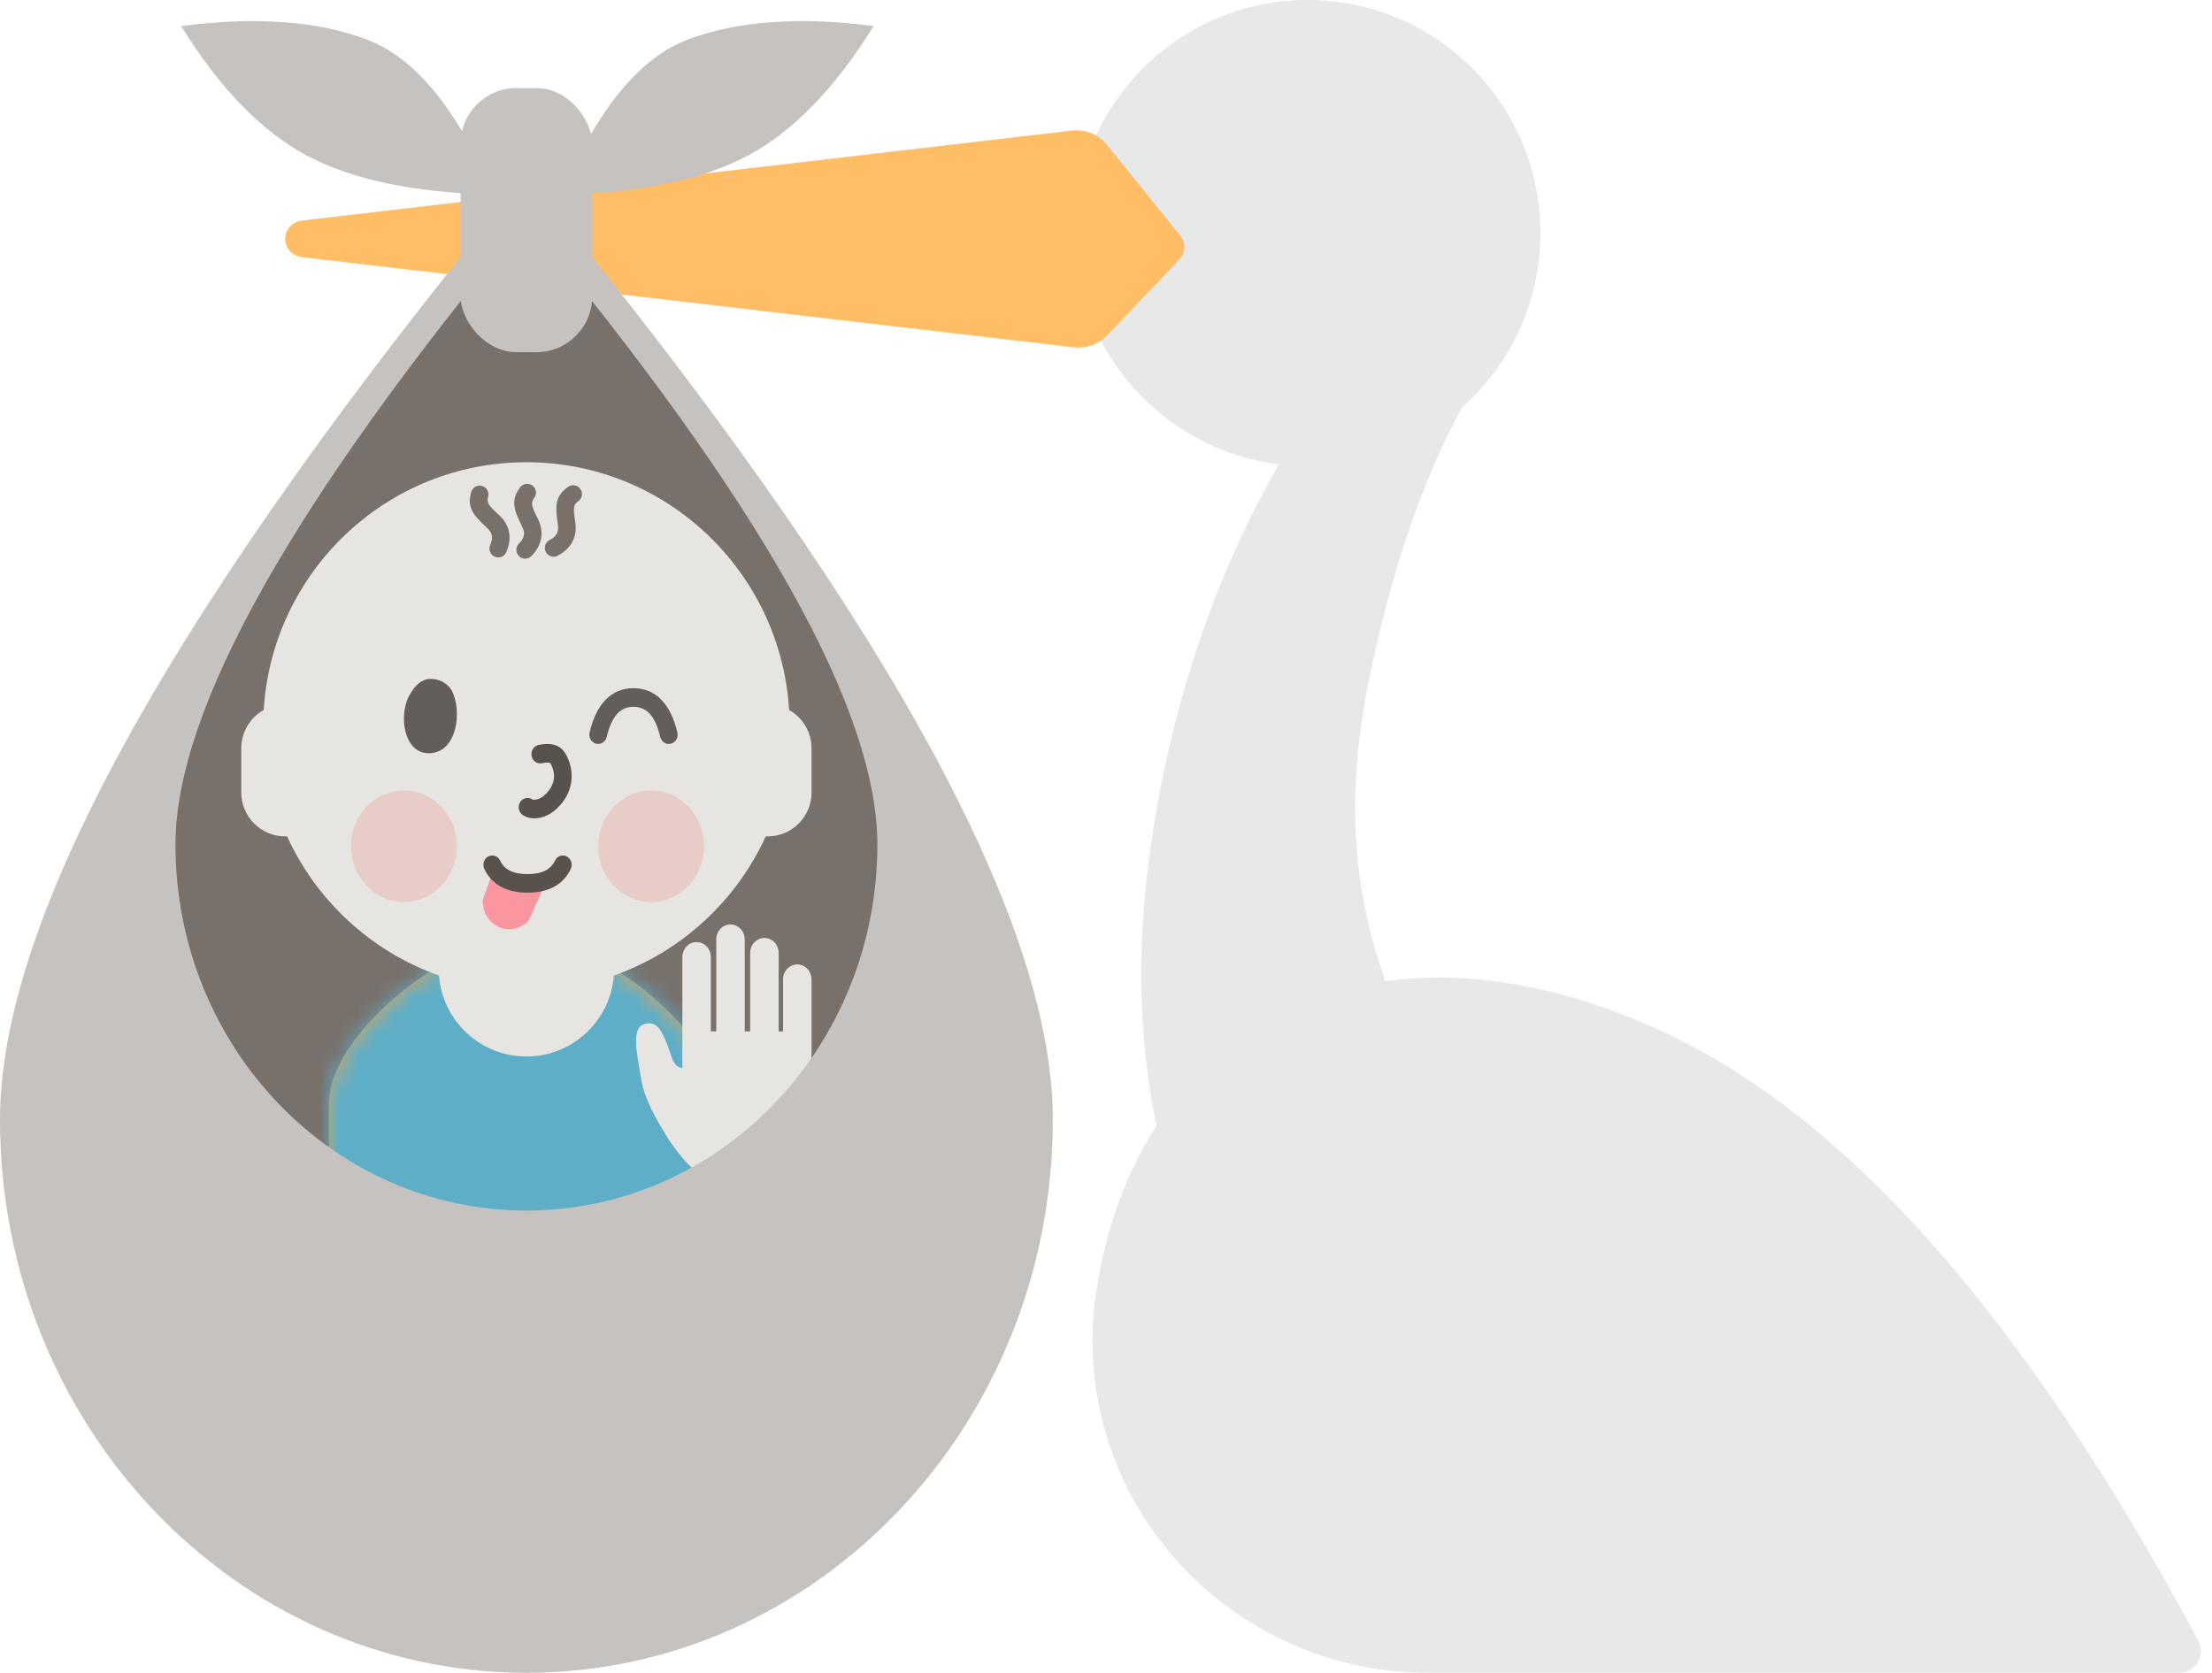 <?xml version="1.0" encoding="UTF-8"?>
<svg width="119px" height="90px" version="1.1" viewBox="0 0 119 90" xmlns="http://www.w3.org/2000/svg" xmlns:xlink="http://www.w3.org/1999/xlink">
<title>mennesker/barn/ spedbarn 0-1 år/ adopsjon</title>
<desc>Created with Sketch.</desc>
<defs>
<path id="a" d="m21 7.27v9.73h-21v-9.73c0-2.784 3.43-5.961 5.727-7.27h9.546c2.318 1.332 5.727 4.519 5.727 7.27z"/>
</defs>
<g fill="none" fill-rule="evenodd">
<g transform="translate(-738 -1033)">
<g transform="translate(738 1033)">
<g id="Group" transform="translate(0 -1.184)">
<g transform="translate(15.34 1.184)" fill-rule="nonzero">
<path d="m59.196 52.792c4.497-0.625 9.671 0.238 15.144 2.82 9.9 4.67 19.431 15.561 28.593 32.671l-4.7e-5 2.46e-5c0.305 0.57 0.086 1.278-0.489 1.58-0.17 0.089-0.36 0.136-0.553 0.136l-40.401-1e-6c-9.972 0-18.056-8.007-18.056-17.885 0-0.944 0.075-1.886 0.226-2.818 0.543-3.372 1.649-6.3 3.217-8.722-1.011-4.813-1.085-10.028-0.222-15.646 1.127-7.334 3.396-13.983 6.806-19.947-6.189-0.762-10.981-6.043-10.981-12.444 0-6.925 5.608-12.538 12.526-12.538 6.918 0 12.526 5.614 12.526 12.538 0 3.743-1.639 7.103-4.237 9.4-2.151 3.995-3.812 8.873-4.984 14.632-1.308 6.427-0.828 11.389 0.884 16.222z" fill="#E7E9E9"/>
<path d="m0.915 13.837c-0.475-0.055-0.849-0.412-0.907-0.865-0.07-0.545 0.336-1.04 0.907-1.107l41.396-4.837c0.731-0.085 1.455 0.204 1.903 0.761l3.95 4.9c0.307 0.381 0.284 0.918-0.055 1.274l-3.895 4.088c-0.454 0.477-1.123 0.714-1.794 0.636l-41.506-4.85z" fill="#FFBD66"/>
</g>
<path d="m28.32 68.684c11.079 0 20.06-9.405 20.06-21.007 0-7.734-6.687-19.68-20.06-35.835-13.373 16.156-20.06 28.101-20.06 35.835 0 11.602 8.981 21.007 20.06 21.007z" fill="#78706A" fill-rule="nonzero"/>
<g transform="translate(12.98 26.053)">
<g transform="translate(4.72 27.237)">
<g id="d">
<mask id="b" fill="white">
<use xlink:href="#a"/>
</mask>
<use id="c" fill="#D8A25D" xlink:href="#a"/>
<g fill="#5EAEC7" mask="url(#b)">
<g transform="translate(-39.261 -52.889)">
<polygon points="0 113 110 113 110 0 0 0"/>
</g>
</g>
</g>
</g>
<path d="m1.207 13.328c0.454-7.437 6.608-13.328 14.133-13.328 7.525 0 13.679 5.891 14.133 13.328 0.72 0.406 1.207 1.179 1.207 2.067v2.368c0 1.308-1.057 2.368-2.36 2.368-0.034 0-0.069-7.423e-4 -0.103-0.002-1.591 3.481-4.543 6.206-8.172 7.488-0.193 2.438-2.226 4.356-4.705 4.356s-4.512-1.918-4.705-4.356c-3.629-1.283-6.581-4.007-8.172-7.488-0.034 0.001-0.068 0.002-0.103 0.002-1.303 0-2.36-1.06-2.36-2.368v-2.368c-1.0833e-16 -0.888 0.487-1.661 1.207-2.067z" fill="#E7E5E2"/>
<g transform="translate(10.62)" fill="#78706A" fill-rule="nonzero">
<path transform="translate(2.705 3.19) rotate(-48) translate(-2.705 -3.19)" d="m3.244 1.421c0.234-0.117 0.518-0.023 0.634 0.21 0.116 0.233 0.021 0.517-0.212 0.635-0.291 0.146-0.337 0.299-0.339 1.073-0.001 0.805-0.435 1.383-1.223 1.647-0.248 0.083-0.516-0.05-0.598-0.298-0.082-0.248 0.052-0.516 0.3-0.599 0.408-0.137 0.574-0.358 0.575-0.749 0.002-1.109 0.136-1.555 0.863-1.919z"/>
<path transform="translate(4.707 3.175) rotate(-27) translate(-4.707 -3.175)" d="m5.245 1.404c0.233-0.117 0.517-0.023 0.633 0.211s0.021 0.518-0.212 0.635c-0.291 0.146-0.337 0.299-0.338 1.074-0.001 0.806-0.434 1.384-1.221 1.648-0.248 0.083-0.515-0.051-0.597-0.298-0.082-0.248 0.052-0.516 0.299-0.599 0.408-0.137 0.573-0.358 0.574-0.749 0.002-1.11 0.135-1.557 0.861-1.922z"/>
<path transform="translate(6.709 3.16) rotate(-9) translate(-6.709 -3.16)" d="m7.245 1.388c0.233-0.117 0.517-0.023 0.633 0.211 0.117 0.234 0.022 0.518-0.211 0.636-0.291 0.146-0.336 0.299-0.337 1.075-4.4321e-4 0.807-0.432 1.385-1.219 1.648-0.247 0.083-0.515-0.051-0.597-0.299s0.051-0.516 0.299-0.599c0.407-0.137 0.573-0.358 0.573-0.749 6.1045e-4 -1.111 0.134-1.558 0.859-1.922z"/>
</g>
<g transform="translate(5.9 10.658)">
<g transform="translate(0 1)">
<path d="m5.7 9c0 1.657-1.276 3-2.849 3-1.574 0-2.851-1.343-2.851-3 0-1.656 1.276-3 2.851-3 1.574 0 2.849 1.343 2.849 3" fill="#E8CCC8"/>
<path transform="translate(8.499 11.944) rotate(23) translate(-8.499 -11.944)" d="m8.553 13.446c-0.626-0.012-1.165-0.436-1.373-1.018l-0.118-1.986 2.873 0.054-0.046 1.983c-0.187 0.574-0.711 0.979-1.336 0.967z" fill="#FA96A0"/>
<path d="m19 9c0 1.657-1.276 3-2.849 3-1.574 0-2.851-1.343-2.851-3 0-1.656 1.276-3 2.851-3 1.574 0 2.849 1.343 2.849 3" fill="#E8CCC8"/>
<path d="m10.283 4.534c-0.257 0.057-0.509-0.116-0.563-0.386-0.054-0.27 0.11-0.535 0.367-0.592 0.639-0.141 1.173-0.033 1.467 0.487 0.571 1.01 0.372 2.174-0.528 2.98-0.523 0.468-1.258 0.636-1.772 0.31-0.224-0.143-0.296-0.45-0.161-0.687 0.136-0.236 0.428-0.312 0.652-0.169 0.112 0.072 0.423 5.7123e-4 0.664-0.216 0.552-0.494 0.659-1.121 0.328-1.706-0.031-0.055-0.169-0.083-0.455-0.02z" fill="#59514B" fill-rule="nonzero"/>
<path transform="translate(15.2 2) scale(1 -1) translate(-15.2 -2)" d="m12.839 1.121c-0.064-0.268 0.091-0.539 0.346-0.606 0.255-0.067 0.512 0.096 0.576 0.364 0.269 1.131 0.735 1.621 1.439 1.621s1.171-0.491 1.439-1.621c0.064-0.268 0.322-0.431 0.576-0.364 0.255 0.067 0.409 0.338 0.346 0.606-0.365 1.536-1.165 2.379-2.361 2.379s-1.996-0.843-2.361-2.379z" fill="#635E59" fill-rule="nonzero"/>
<path d="m4.282 3.997c-1.309 0.09-1.676-1.657-1.281-2.796 0.074-0.217 0.508-1.201 1.275-1.201 0.766 0 1.105 0.538 1.152 0.631 0.564 1.112 0.288 3.269-1.145 3.366" fill="#635E59"/>
<path transform="translate(9.5 10.5) scale(1 -1) rotate(180) translate(-9.5 -10.5)" d="m7.175 10.224c-0.117-0.247-0.022-0.547 0.212-0.671 0.235-0.123 0.52-0.023 0.637 0.224 0.228 0.48 0.691 0.724 1.475 0.724 0.784 0 1.247-0.244 1.475-0.724 0.117-0.247 0.403-0.347 0.637-0.224 0.235 0.123 0.33 0.424 0.212 0.671-0.406 0.854-1.209 1.276-2.325 1.276-1.116 0-1.919-0.423-2.325-1.276z" fill="#59514B" fill-rule="nonzero"/>
</g>
</g>
</g>
<g transform="translate(34.22 50.921)" fill="#E7E5E2">
<path d="m7.908 2.96v2.809l-0.002-0.013h-0.236v-4.224c0-0.445-0.343-0.805-0.766-0.805s-0.767 0.361-0.767 0.805v4.224h-0.291v-4.951c0-0.444-0.343-0.805-0.766-0.805s-0.766 0.361-0.766 0.805v4.951h-0.291v-4c0-0.445-0.343-0.806-0.767-0.806-0.423 0-0.766 0.361-0.766 0.806v5.977c-0.135-0.027-0.308-0.093-0.412-0.261-0.188-0.304-0.109-0.225-0.398-0.989-0.289-0.765-0.558-1.303-1.204-1.133-0.738 0.194-0.469 1.435-0.188 3.038 0.188 1.066 0.822 2.124 1.298 2.913 0.476 0.788 1.385 1.939 1.702 1.939l0.072 8.074h5.035v-7.662c0-0.461 0.422-0.623 0.422-0.623 0.354-0.129 0.621-0.717 0.621-1.517v-8.554c0-0.445-0.343-0.805-0.767-0.805-0.422 0-0.765 0.361-0.765 0.805z"/>
</g>
<g fill="#C6C2BF" fill-rule="nonzero">
<rect x="24.78" y="5.921" width="7.08" height="14.211" rx="3"/>
<path transform="translate(18.342 6.58) rotate(20) translate(-18.342 -6.58)" d="m27.787 8.543c-3.397-3.673-6.514-5.512-9.353-5.515s-6.018 0.91-9.538 2.741c3.072 2.418 5.97 3.827 8.694 4.227 2.724 0.4 6.123-0.084 10.197-1.453z"/>
<path transform="translate(38.401 6.58) scale(-1 1) rotate(20) translate(-38.401 -6.58)" d="m47.847 8.543c-3.397-3.673-6.514-5.512-9.353-5.515-2.839-0.003-6.018 0.91-9.538 2.741 3.072 2.418 5.97 3.827 8.694 4.227 2.724 0.4 6.123-0.084 10.197-1.453z"/>
<path d="m28.32 91.184c-15.641 0-28.32-13.324-28.32-29.76 0-10.957 9.44-27.879 28.32-50.767 18.88 22.887 28.32 39.809 28.32 50.767 0 16.436-12.679 29.76-28.32 29.76zm0-24.868c10.427 0 18.88-8.817 18.88-19.694 0-7.251-6.293-18.45-18.88-33.596-12.587 15.146-18.88 26.344-18.88 33.596 0 10.877 8.453 19.694 18.88 19.694z"/>
</g>
</g>
</g>
</g>
</g>
</svg>
